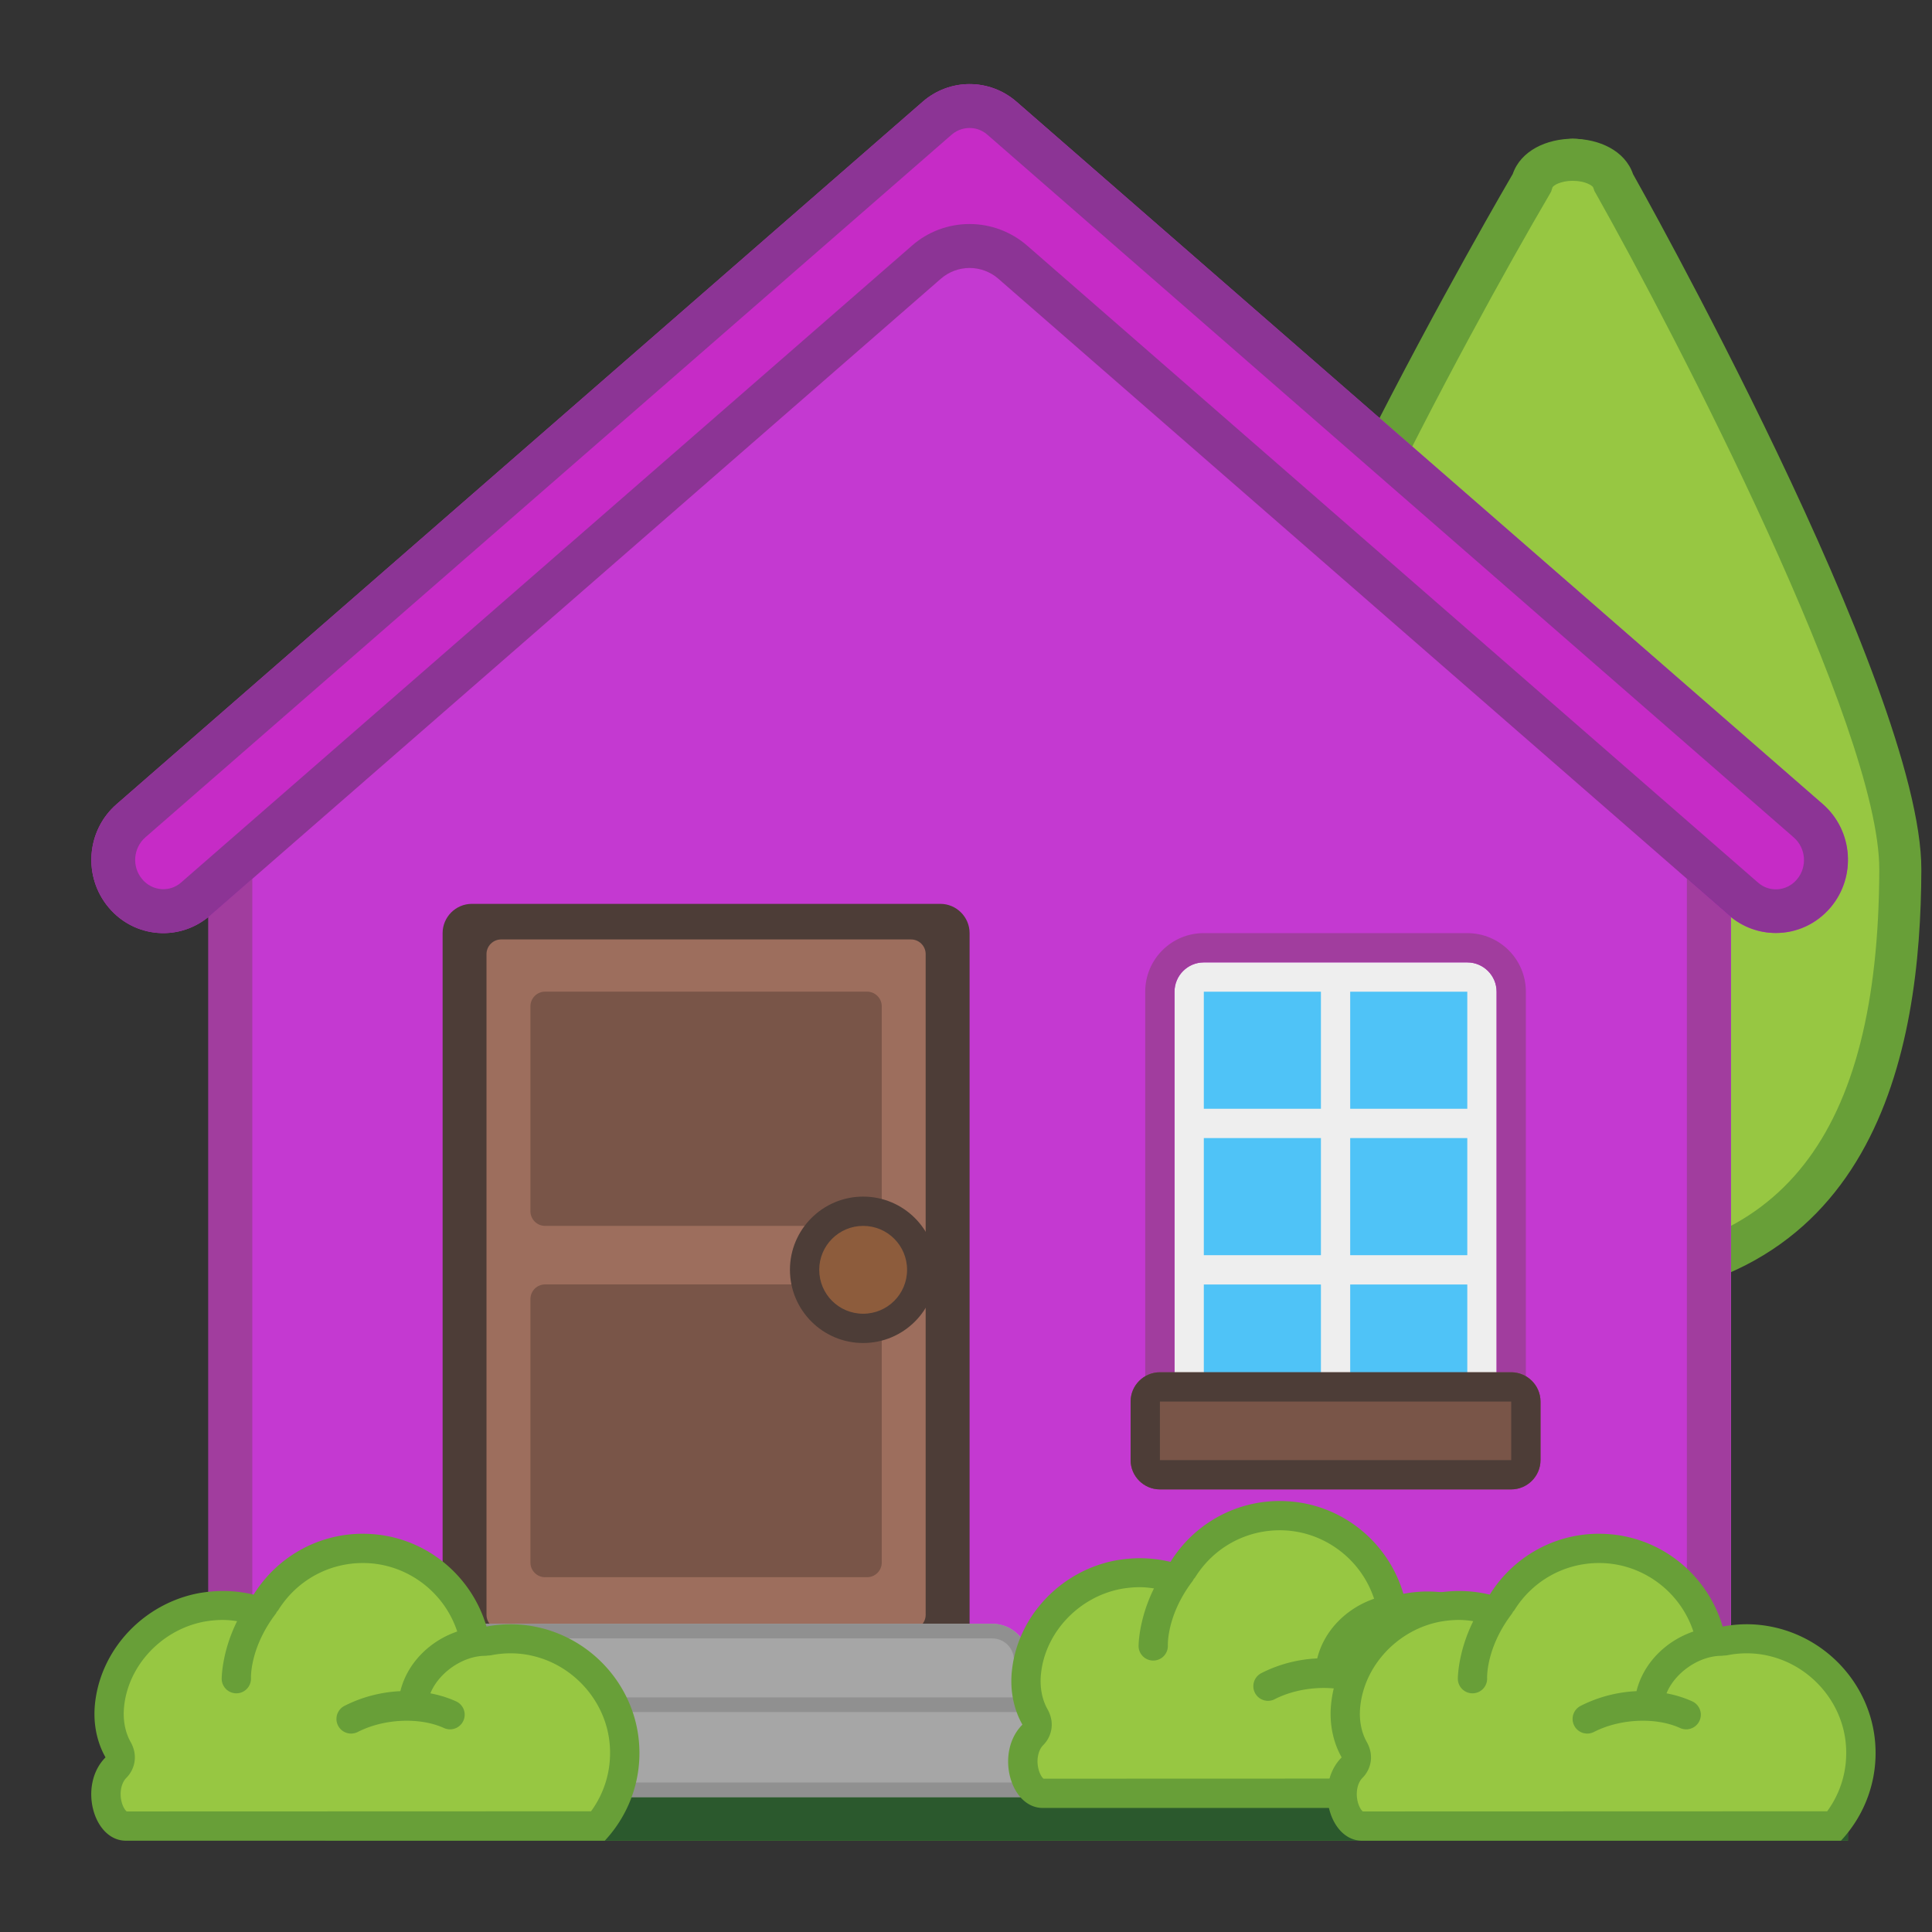 <?xml version="1.0" encoding="UTF-8" standalone="no"?>
<svg
   xmlns:dc="http://purl.org/dc/elements/1.1/"
   xmlns:cc="http://creativecommons.org/ns#"
   xmlns:rdf="http://www.w3.org/1999/02/22-rdf-syntax-ns#"
   xmlns:svg="http://www.w3.org/2000/svg"
   xmlns="http://www.w3.org/2000/svg"
   width="100%"
   height="100%"
   id="svg5734"
   version="1.1"
   viewBox="0 0 64 64">
  <rect x="0" y="0" width="64" height="64" fill="#333333" stroke="none"/>
  <defs
     id="defs5736" />
  <path
     style="fill:#97c742;fill-opacity:1"
     d="m 52.128,4.6 c 0.444,0 0.702,0.173 0.725,0.239 l 0.047,0.131 0.07,0.122 c 2.811,4.995 10.112,19.054 10.098,24.105 -0.028,9.504 -3.508,13.933 -10.939,13.933 -3.592,0 -6.393,-1.029 -8.33,-3.054 C 40.683,36.815 40.426,31.815 40.547,29.121 40.781,24.042 48.372,10.067 51.276,5.114 l 0.075,-0.131 0.047,-0.145 c 0.023,-0.065 0.281,-0.239 0.73,-0.239"
     id="path4185" />
  <path
     d="m 52.104,5.99 c 0.412,0 0.651,0.161 0.673,0.221 l 0.043,0.122 0.065,0.113 c 2.608,4.634 9.382,17.679 9.369,22.365 -0.026,8.818 -3.255,12.927 -10.15,12.927 -3.333,0 -5.932,-0.955 -7.728,-2.834 -2.89,-3.025 -3.129,-7.663 -3.016,-10.163 0.217,-4.713 7.26,-17.679 9.955,-22.274 l 0.069,-0.122 0.043,-0.135 c 0.022,-0.061 0.26,-0.221 0.677,-0.221 m 0,-1.393 c -0.864,0 -1.727,0.391 -1.992,1.167 0,0 -9.863,16.819 -10.141,22.916 -0.278,5.988 1.77,14.45 12.133,14.45 l 0,0 c 10.067,0 11.525,-8.319 11.543,-14.316 C 63.664,22.736 54.095,5.765 54.095,5.765 53.831,4.988 52.967,4.598 52.104,4.598 l 0,0 z"
     style="fill:#689f38;fill-opacity:1"
     id="path24" />
  <polygon
     id="polygon19"
     style="fill:#c439d1;fill-opacity:1"
     points="64,8 8,56 12,56 12,122 116,122 116,56 120,56 "
     transform="matrix(0.485,0,0,0.485,1.084,0.846)" />
  <path
     d="M 32.119,6.641 56.113,27.206 c -0.145,0.233 -0.233,0.504 -0.233,0.795 l 0,30.55 -47.522,0 0,-30.55 c 0,-0.291 -0.087,-0.563 -0.233,-0.79 L 32.119,6.641 m 0,-1.915 -27.155,23.276 1.94,0 0,32.005 50.432,0 0,-32.005 1.94,0 -27.155,-23.276 0,0 z"
     style="fill:#a13d9e;fill-opacity:1"
     id="path23" />
  <rect
     id="rect59"
     y="32.608"
     x="39.407"
     width="9.669"
     style="fill:#4fc3f7"
     height="14.063" />
  <path
     id="path179"
     style="fill:#eeeeee"
     d="m 39.878,31.881 c -0.533,0 -0.97,0.436 -0.97,0.97 l 0,8.729 0,0.97 0,3.879 c 0,0.533 0.436,0.97 0.97,0.97 l 8.729,0 c 0.533,0 0.97,-0.436 0.97,-0.97 l 0,-3.879 0,-0.97 0,-8.729 c 0,-0.533 -0.436,-0.97 -0.97,-0.97 l -8.729,0 z m 4.849,0.97 3.879,0 0,3.879 -3.879,0 0,-3.879 z m -4.849,0 3.879,0 0,3.879 -3.879,0 0,-3.879 z m 0,4.849 3.879,0 0,3.879 -3.879,0 0,-3.879 z m 3.879,8.729 -3.879,0 0,-3.879 3.879,0 0,3.879 z m 4.849,0 -3.879,0 0,-3.879 3.879,0 0,3.879 z m -3.879,-4.849 0,-3.879 3.879,0 0,3.879 -3.879,0 z" />
  <path
     d="m 48.606,31.881 c 0.533,0 0.97,0.436 0.97,0.97 l 0,8.729 0,0.97 0,3.879 c 0,0.533 -0.436,0.97 -0.97,0.97 l -8.729,0 c -0.533,0 -0.97,-0.436 -0.97,-0.97 l 0,-3.879 0,-0.97 0,-8.729 c 0,-0.533 0.436,-0.97 0.97,-0.97 l 8.729,0 m 0,-0.97 -8.729,0 c -1.072,0 -1.94,0.868 -1.94,1.94 l 0,8.729 0,0.97 0,3.879 c 0,1.072 0.868,1.94 1.94,1.94 l 8.729,0 c 1.072,0 1.94,-0.868 1.94,-1.94 l 0,-3.879 0,-0.97 0,-8.729 c 0,-1.072 -0.868,-1.94 -1.94,-1.94 l 0,0 z"
     style="fill:#a13d9e;fill-opacity:1"
     id="path37" />
  <path
     id="path187"
     style="fill:#795548"
     d="m 50.061,49.338 -11.638,0 c -0.533,0 -0.97,-0.436 -0.97,-0.97 l 0,-1.94 c 0,-0.533 0.436,-0.97 0.97,-0.97 l 11.638,0 c 0.533,0 0.97,0.436 0.97,0.97 l 0,1.94 c 0,0.533 -0.436,0.97 -0.97,0.97 z" />
  <path
     d="m 50.061,46.428 0,1.94 -11.638,0 0,-1.94 11.638,0 m 0,-0.97 -11.638,0 c -0.533,0 -0.97,0.436 -0.97,0.97 l 0,1.94 c 0,0.533 0.436,0.97 0.97,0.97 l 11.638,0 c 0.533,0 0.97,-0.436 0.97,-0.97 l 0,-1.94 c 0,-0.533 -0.436,-0.97 -0.97,-0.97 l 0,0 z"
     style="fill:#4d3d37;fill-opacity:1"
     id="path191" />
  <path
     id="path212"
     style="fill:#c62bc6;fill-opacity:1"
     d="M 60.38,26.644 33.671,3.368 c -0.892,-0.776 -2.211,-0.776 -3.103,0 L 3.858,26.644 c -0.999,0.873 -1.115,2.4 -0.257,3.419 0.858,1.018 2.362,1.135 3.36,0.262 L 31.164,9.235 c 0.548,-0.475 1.363,-0.475 1.911,0 L 57.276,30.324 c 0.451,0.393 1.004,0.582 1.552,0.582 0.674,0 1.338,-0.286 1.814,-0.849 0.853,-1.009 0.737,-2.541 -0.262,-3.414 z" />
  <path
     d="m 32.119,4.24 c 0.155,0 0.383,0.039 0.596,0.228 l 26.709,23.276 c 0.402,0.354 0.451,0.975 0.102,1.387 -0.242,0.286 -0.543,0.33 -0.698,0.33 -0.155,0 -0.383,-0.039 -0.596,-0.228 L 34.029,8.139 C 33.501,7.678 32.822,7.421 32.119,7.421 c -0.703,0 -1.382,0.252 -1.911,0.718 L 6.006,29.228 c -0.213,0.189 -0.441,0.228 -0.596,0.228 -0.155,0 -0.456,-0.044 -0.698,-0.33 C 4.362,28.714 4.411,28.094 4.813,27.74 L 31.522,4.463 C 31.736,4.279 31.964,4.24 32.119,4.24 m 0,-1.455 c -0.553,0 -1.106,0.194 -1.552,0.582 L 3.858,26.644 c -0.999,0.873 -1.115,2.4 -0.257,3.419 0.47,0.563 1.135,0.849 1.809,0.849 0.548,0 1.101,-0.194 1.552,-0.582 L 31.164,9.235 c 0.272,-0.238 0.616,-0.359 0.955,-0.359 0.339,0 0.684,0.121 0.955,0.359 L 57.276,30.324 c 0.451,0.393 1.004,0.582 1.552,0.582 0.674,0 1.338,-0.286 1.814,-0.849 0.858,-1.018 0.742,-2.546 -0.257,-3.419 L 33.671,3.368 C 33.224,2.98 32.672,2.786 32.119,2.786 l 0,0 z"
     style="fill:#8c3495;fill-opacity:1"
     id="path239" />
  <path
     id="path25"
     style="fill:#689f38"
     d="m 61.214,60.976 -50.432,0 0,-3.879 48.492,0 c 1.072,0 1.94,0.868 1.94,1.94 l 0,1.94 z" />
  <path
     d="m 59.274,58.551 c 0.267,0 0.485,0.218 0.485,0.485 l 0,0.485 -47.522,0 0,-0.97 47.037,0 m 0,-1.455 -48.492,0 0,3.879 50.432,0 0,-1.94 c 0,-1.072 -0.868,-1.94 -1.94,-1.94 l 0,0 z"
     style="fill:#2b592d;fill-opacity:1"
     id="path29" />
  <path
     id="path46"
     style="fill:#4d3d37;color:#000000;clip-rule:nonzero;display:inline;overflow:visible;visibility:visible;opacity:1;isolation:auto;mix-blend-mode:normal;color-interpolation:sRGB;color-interpolation-filters:linearRGB;solid-color:#000000;solid-opacity:1;fill-opacity:1;fill-rule:nonzero;stroke-width:1;stroke-linecap:butt;stroke-linejoin:miter;stroke-miterlimit:4;stroke-dasharray:none;stroke-dashoffset:0;stroke-opacity:1;filter-blend-mode:normal;filter-gaussianBlur-deviation:0;color-rendering:auto;image-rendering:auto;shape-rendering:auto;text-rendering:auto;enable-background:accumulate"
     d="m 32.119,55.157 -17.457,0 0,-24.246 c 0,-0.533 0.436,-0.97 0.97,-0.97 l 15.517,0 c 0.533,0 0.97,0.436 0.97,0.97 l 0,24.246 z" />
  <path
     id="path53"
     style="fill:#9d6e5d;fill-opacity:1"
     d="m 30.179,53.979 -13.578,0 c -0.267,0 -0.485,-0.218 -0.485,-0.485 l 0,-21.889 c 0,-0.267 0.218,-0.485 0.485,-0.485 l 13.578,0 c 0.267,0 0.485,0.218 0.485,0.485 l 0,21.889 c 0,0.267 -0.218,0.485 -0.485,0.485 z" />
  <path
     d="m 28.724,40.609 -10.668,0 c -0.267,0 -0.485,-0.218 -0.485,-0.485 l 0,-6.789 c 0,-0.267 0.218,-0.485 0.485,-0.485 l 10.668,0 c 0.267,0 0.485,0.218 0.485,0.485 l 0,6.789 c 0,0.267 -0.218,0.485 -0.485,0.485 z"
     style="fill:#795548;fill-opacity:1"
     id="path70" />
  <path
     d="m 28.724,52.247 -10.668,0 c -0.267,0 -0.485,-0.218 -0.485,-0.485 l 0,-8.729 c 0,-0.267 0.218,-0.485 0.485,-0.485 l 10.668,0 c 0.267,0 0.485,0.218 0.485,0.485 l 0,8.729 c 0,0.267 -0.218,0.485 -0.485,0.485 z"
     style="fill:#795548;fill-opacity:1"
     id="path79" />
  <circle
     cx="28.593"
     cy="42.064"
     r="1.94"
     style="fill:#8d5c3c;fill-opacity:1"
     id="circle183" />
  <path
     d="m 28.593,40.609 c 0.805,0 1.455,0.65 1.455,1.455 0,0.805 -0.65,1.455 -1.455,1.455 -0.805,0 -1.455,-0.65 -1.455,-1.455 0,-0.805 0.655,-1.455 1.455,-1.455 m 0,-0.97 c -1.338,0 -2.425,1.086 -2.425,2.425 0,1.338 1.086,2.425 2.425,2.425 1.338,0 2.425,-1.086 2.425,-2.425 0,-1.338 -1.086,-2.425 -2.425,-2.425 l 0,0 z"
     style="fill:#4d3d37;color:#000000;clip-rule:nonzero;display:inline;overflow:visible;visibility:visible;opacity:1;isolation:auto;mix-blend-mode:normal;color-interpolation:sRGB;color-interpolation-filters:linearRGB;solid-color:#000000;solid-opacity:1;fill-opacity:1;fill-rule:nonzero;stroke-width:1;stroke-linecap:butt;stroke-linejoin:miter;stroke-miterlimit:4;stroke-dasharray:none;stroke-dashoffset:0;stroke-opacity:1;filter-blend-mode:normal;filter-gaussianBlur-deviation:0;color-rendering:auto;image-rendering:auto;shape-rendering:auto;text-rendering:auto;enable-background:accumulate"
     id="path185" />
  <path
     d="m 34.068,56.767 -21.336,0 0,-1.775 c 0,-0.664 0.538,-1.203 1.203,-1.203 l 18.936,0 c 0.664,0 1.203,0.538 1.203,1.203 l 0,1.775 z"
     style="fill:#a6a6a6;fill-opacity:1"
     id="path94" />
  <path
     id="path98"
     style="color:#000000;clip-rule:nonzero;display:inline;overflow:visible;visibility:visible;opacity:1;isolation:auto;mix-blend-mode:normal;color-interpolation:sRGB;color-interpolation-filters:linearRGB;solid-color:#000000;solid-opacity:1;fill:#909090;fill-opacity:1;fill-rule:nonzero;stroke-width:1;stroke-linecap:butt;stroke-linejoin:miter;stroke-miterlimit:4;stroke-dasharray:none;stroke-dashoffset:0;stroke-opacity:1;color-rendering:auto;image-rendering:auto;shape-rendering:auto;text-rendering:auto;enable-background:accumulate"
     d="m 32.87,54.274 c 0.393,0 0.718,0.32 0.718,0.718 l 0,1.29 -20.367,0 0,-1.29 c 0,-0.393 0.32,-0.718 0.718,-0.718 l 18.931,0 m 0,-0.485 -18.936,0 c -0.664,0 -1.203,0.538 -1.203,1.203 l 0,1.775 21.336,0 0,-1.775 c 0,-0.664 -0.538,-1.203 -1.198,-1.203 l 0,0 z" />
  <path
     d="m 36.008,59.531 -25.216,0 0,-2.037 c 0,-0.698 0.567,-1.266 1.266,-1.266 l 22.685,0 c 0.698,0 1.266,0.567 1.266,1.266 l 0,2.037 z"
     style="fill:#a6a6a6;fill-opacity:1"
     id="path113" />
  <path
     id="path117"
     style="fill:#909090;fill-opacity:1"
     d="m 34.742,56.714 c 0.432,0 0.781,0.349 0.781,0.781 l 0,1.552 -24.246,0 0,-1.552 c 0,-0.432 0.349,-0.781 0.781,-0.781 l 22.685,0 m 0,-0.485 -22.685,0 c -0.698,0 -1.266,0.567 -1.266,1.266 l 0,2.037 25.216,0 0,-2.037 c 0,-0.698 -0.563,-1.266 -1.266,-1.266 l 0,0 z" />
  <path
     id="path227"
     style="fill:#97c742;fill-opacity:1"
     d="m 4.173,60.491 c -0.32,0 -0.495,-0.339 -0.553,-0.485 -0.179,-0.432 -0.16,-1.067 0.218,-1.445 0.155,-0.155 0.17,-0.417 0.068,-0.606 -0.233,-0.412 -0.33,-0.926 -0.276,-1.445 0.16,-1.62 1.421,-2.958 3.07,-3.259 0.228,-0.039 0.456,-0.063 0.684,-0.063 0.301,0 0.606,0.039 0.902,0.112 0.039,0.01 0.078,0.015 0.116,0.015 0.165,0 0.32,-0.082 0.412,-0.228 0.698,-1.12 1.896,-1.789 3.21,-1.789 1.668,0 3.162,1.12 3.627,2.72 0.063,0.209 0.252,0.349 0.466,0.349 0.029,0 0.058,-0.005 0.092,-0.01 0.238,-0.044 0.475,-0.068 0.708,-0.068 0.296,0 0.592,0.034 0.883,0.107 1.576,0.383 2.764,1.775 2.89,3.375 0.078,1.004 -0.233,1.959 -0.868,2.72 l -15.648,0 z" />
  <path
     id="path229"
     d="m 12.024,50.807 c -1.532,0 -2.871,0.805 -3.623,2.017 -0.325,-0.078 -0.664,-0.121 -1.018,-0.121 -0.252,0 -0.509,0.025 -0.771,0.068 -1.823,0.33 -3.283,1.843 -3.467,3.685 -0.107,1.081 0.359,1.751 0.349,1.761 -0.907,0.912 -0.408,2.759 0.678,2.759 l 15.862,0 c 0.781,-0.839 1.232,-1.988 1.135,-3.239 -0.141,-1.828 -1.474,-3.375 -3.259,-3.811 -0.339,-0.082 -0.673,-0.121 -0.994,-0.121 -0.272,0 -0.538,0.028 -0.8,0.077 -0.519,-1.775 -2.153,-3.074 -4.092,-3.074 z m 0,0.97 c 1.418,0 2.681,0.93 3.122,2.269 -0.907,0.31 -1.654,1.043 -1.884,1.976 -3.16e-4,1.4e-5 -6.3e-4,-1.5e-5 -9.7e-4,0 -0.64,0.029 -1.281,0.196 -1.851,0.488 a 0.485,0.485 0 0 0 0.441,0.864 c 0.867,-0.444 2.053,-0.496 2.856,-0.131 a 0.485,0.485 0 1 0 0.402,-0.883 c -0.27,-0.123 -0.557,-0.21 -0.852,-0.266 0.266,-0.663 1.046,-1.229 1.795,-1.243 a 0.485,0.485 0 0 0 0.101,-0.009 c 0.047,-0.002 0.096,-0.003 0.142,-0.015 0.204,-0.039 0.413,-0.059 0.617,-0.059 0.257,0 0.514,0.03 0.766,0.093 1.377,0.335 2.415,1.547 2.521,2.944 0.063,0.8 -0.16,1.566 -0.62,2.196 l -15.382,0.005 c -0.034,-0.019 -0.151,-0.16 -0.189,-0.421 -0.034,-0.213 6.45e-4,-0.509 0.175,-0.689 0.242,-0.238 0.421,-0.694 0.145,-1.189 -0.184,-0.325 -0.261,-0.737 -0.218,-1.164 0.136,-1.382 1.261,-2.57 2.672,-2.827 0.199,-0.034 0.398,-0.053 0.597,-0.053 0.158,0 0.317,0.016 0.475,0.04 -0.521,1.05 -0.51,1.921 -0.51,1.921 a 0.485,0.485 0 1 0 0.97,-0.032 c 0,0 -0.046,-0.982 0.804,-2.112 a 0.485,0.485 0 0 0 0.052,-0.085 c 0.016,-0.021 0.036,-0.038 0.05,-0.061 0.606,-0.97 1.654,-1.557 2.803,-1.557 z"
     style="fill:#689f38" />
  <g
     id="g4195"
     transform="translate(-3.525,0.271)">
    <path
       d="m 38.071,59.135 c -0.32,0 -0.495,-0.339 -0.553,-0.485 -0.179,-0.432 -0.16,-1.067 0.218,-1.445 0.155,-0.155 0.17,-0.417 0.068,-0.606 -0.233,-0.412 -0.33,-0.926 -0.276,-1.445 0.16,-1.62 1.421,-2.958 3.07,-3.259 0.228,-0.039 0.456,-0.063 0.684,-0.063 0.301,0 0.606,0.039 0.902,0.112 0.039,0.01 0.078,0.015 0.116,0.015 0.165,0 0.32,-0.082 0.412,-0.228 0.698,-1.12 1.896,-1.789 3.21,-1.789 1.668,0 3.162,1.12 3.627,2.72 0.063,0.209 0.252,0.349 0.466,0.349 0.029,0 0.058,-0.005 0.092,-0.01 0.238,-0.044 0.475,-0.068 0.708,-0.068 0.296,0 0.592,0.034 0.883,0.107 1.576,0.383 2.764,1.775 2.89,3.375 0.078,1.004 -0.233,1.959 -0.868,2.72 l -15.648,0 z"
       style="fill:#97c742;fill-opacity:1"
       id="path4191" />
    <path
       style="fill:#689f38"
       d="m 45.922,49.451 c -1.532,0 -2.871,0.805 -3.623,2.017 -0.325,-0.078 -0.664,-0.121 -1.018,-0.121 -0.252,0 -0.509,0.025 -0.771,0.068 -1.823,0.33 -3.283,1.843 -3.467,3.685 -0.107,1.081 0.359,1.751 0.349,1.761 -0.907,0.912 -0.408,2.759 0.678,2.759 l 15.862,0 c 0.781,-0.839 1.232,-1.988 1.135,-3.239 -0.141,-1.828 -1.474,-3.375 -3.259,-3.811 -0.339,-0.082 -0.673,-0.121 -0.994,-0.121 -0.272,0 -0.538,0.028 -0.8,0.077 -0.519,-1.775 -2.153,-3.074 -4.092,-3.074 z m 0,0.97 c 1.418,0 2.681,0.93 3.122,2.269 -0.907,0.31 -1.654,1.043 -1.884,1.976 -3.16e-4,1.4e-5 -6.3e-4,-1.5e-5 -9.7e-4,0 -0.64,0.029 -1.281,0.196 -1.851,0.488 a 0.485,0.485 0 1 0 0.441,0.864 c 0.867,-0.444 2.053,-0.496 2.856,-0.131 a 0.485,0.485 0 1 0 0.402,-0.883 c -0.27,-0.123 -0.557,-0.21 -0.852,-0.266 0.266,-0.663 1.046,-1.229 1.795,-1.243 a 0.485,0.485 0 0 0 0.101,-0.009 c 0.047,-0.002 0.096,-0.003 0.142,-0.015 0.204,-0.039 0.413,-0.059 0.617,-0.059 0.257,0 0.514,0.03 0.766,0.093 1.377,0.335 2.415,1.547 2.521,2.944 0.063,0.8 -0.16,1.566 -0.62,2.196 l -15.382,0.005 c -0.034,-0.019 -0.151,-0.16 -0.189,-0.421 -0.034,-0.213 6.45e-4,-0.509 0.175,-0.689 0.242,-0.238 0.421,-0.694 0.145,-1.189 -0.184,-0.325 -0.261,-0.737 -0.218,-1.164 0.136,-1.382 1.261,-2.57 2.672,-2.827 0.199,-0.034 0.398,-0.053 0.597,-0.053 0.158,0 0.317,0.016 0.475,0.04 -0.521,1.05 -0.51,1.921 -0.51,1.921 a 0.485,0.485 0 1 0 0.97,-0.032 c 0,0 -0.046,-0.982 0.804,-2.112 a 0.485,0.485 0 0 0 0.052,-0.085 c 0.016,-0.021 0.036,-0.038 0.05,-0.061 0.606,-0.97 1.654,-1.557 2.803,-1.557 z"
       id="path4193" />
  </g>
  <path
     d="m 45.122,60.491 c -0.32,0 -0.495,-0.339 -0.553,-0.485 -0.179,-0.432 -0.16,-1.067 0.218,-1.445 0.155,-0.155 0.17,-0.417 0.068,-0.606 -0.233,-0.412 -0.33,-0.926 -0.276,-1.445 0.16,-1.62 1.421,-2.958 3.07,-3.259 0.228,-0.039 0.456,-0.063 0.684,-0.063 0.301,0 0.606,0.039 0.902,0.112 0.039,0.01 0.078,0.015 0.116,0.015 0.165,0 0.32,-0.082 0.412,-0.228 0.698,-1.12 1.896,-1.789 3.21,-1.789 1.668,0 3.162,1.12 3.627,2.72 0.063,0.209 0.252,0.349 0.466,0.349 0.029,0 0.058,-0.005 0.092,-0.01 0.238,-0.044 0.475,-0.068 0.708,-0.068 0.296,0 0.592,0.034 0.883,0.107 1.576,0.383 2.764,1.775 2.89,3.375 0.078,1.004 -0.233,1.959 -0.868,2.72 l -15.648,0 z"
     style="fill:#97c742;fill-opacity:1"
     id="path4187" />
  <path
     style="fill:#689f38"
     d="m 52.973,50.807 c -1.532,0 -2.871,0.805 -3.623,2.017 -0.325,-0.078 -0.664,-0.121 -1.018,-0.121 -0.252,0 -0.509,0.025 -0.771,0.068 -1.823,0.33 -3.283,1.843 -3.467,3.685 -0.107,1.081 0.359,1.751 0.349,1.761 -0.907,0.912 -0.408,2.759 0.678,2.759 l 15.862,0 c 0.781,-0.839 1.232,-1.988 1.135,-3.239 -0.141,-1.828 -1.474,-3.375 -3.259,-3.811 -0.339,-0.082 -0.673,-0.121 -0.994,-0.121 -0.272,0 -0.538,0.028 -0.8,0.077 -0.519,-1.775 -2.153,-3.074 -4.092,-3.074 z m 0,0.97 c 1.418,0 2.681,0.93 3.122,2.269 -0.907,0.31 -1.654,1.043 -1.884,1.976 -3.16e-4,1.4e-5 -6.3e-4,-1.5e-5 -9.7e-4,0 -0.64,0.029 -1.281,0.196 -1.851,0.488 a 0.485,0.485 0 1 0 0.441,0.864 c 0.867,-0.444 2.053,-0.496 2.856,-0.131 a 0.485,0.485 0 1 0 0.402,-0.883 c -0.27,-0.123 -0.557,-0.21 -0.852,-0.266 0.266,-0.663 1.046,-1.229 1.795,-1.243 a 0.485,0.485 0 0 0 0.101,-0.009 c 0.047,-0.002 0.096,-0.003 0.142,-0.015 0.204,-0.039 0.413,-0.059 0.617,-0.059 0.257,0 0.514,0.03 0.766,0.093 1.377,0.335 2.415,1.547 2.521,2.944 0.063,0.8 -0.16,1.566 -0.62,2.196 l -15.382,0.005 c -0.034,-0.019 -0.151,-0.16 -0.189,-0.421 -0.034,-0.213 6.45e-4,-0.509 0.175,-0.689 0.242,-0.238 0.421,-0.694 0.145,-1.189 -0.184,-0.325 -0.261,-0.737 -0.218,-1.164 0.136,-1.382 1.261,-2.57 2.672,-2.827 0.199,-0.034 0.398,-0.053 0.597,-0.053 0.158,0 0.317,0.016 0.475,0.04 -0.521,1.05 -0.51,1.921 -0.51,1.921 a 0.485,0.485 0 1 0 0.97,-0.032 c 0,0 -0.046,-0.982 0.804,-2.112 a 0.485,0.485 0 0 0 0.052,-0.085 c 0.016,-0.021 0.036,-0.038 0.05,-0.061 0.606,-0.97 1.654,-1.557 2.803,-1.557 z"
     id="path4189" />
</svg>
